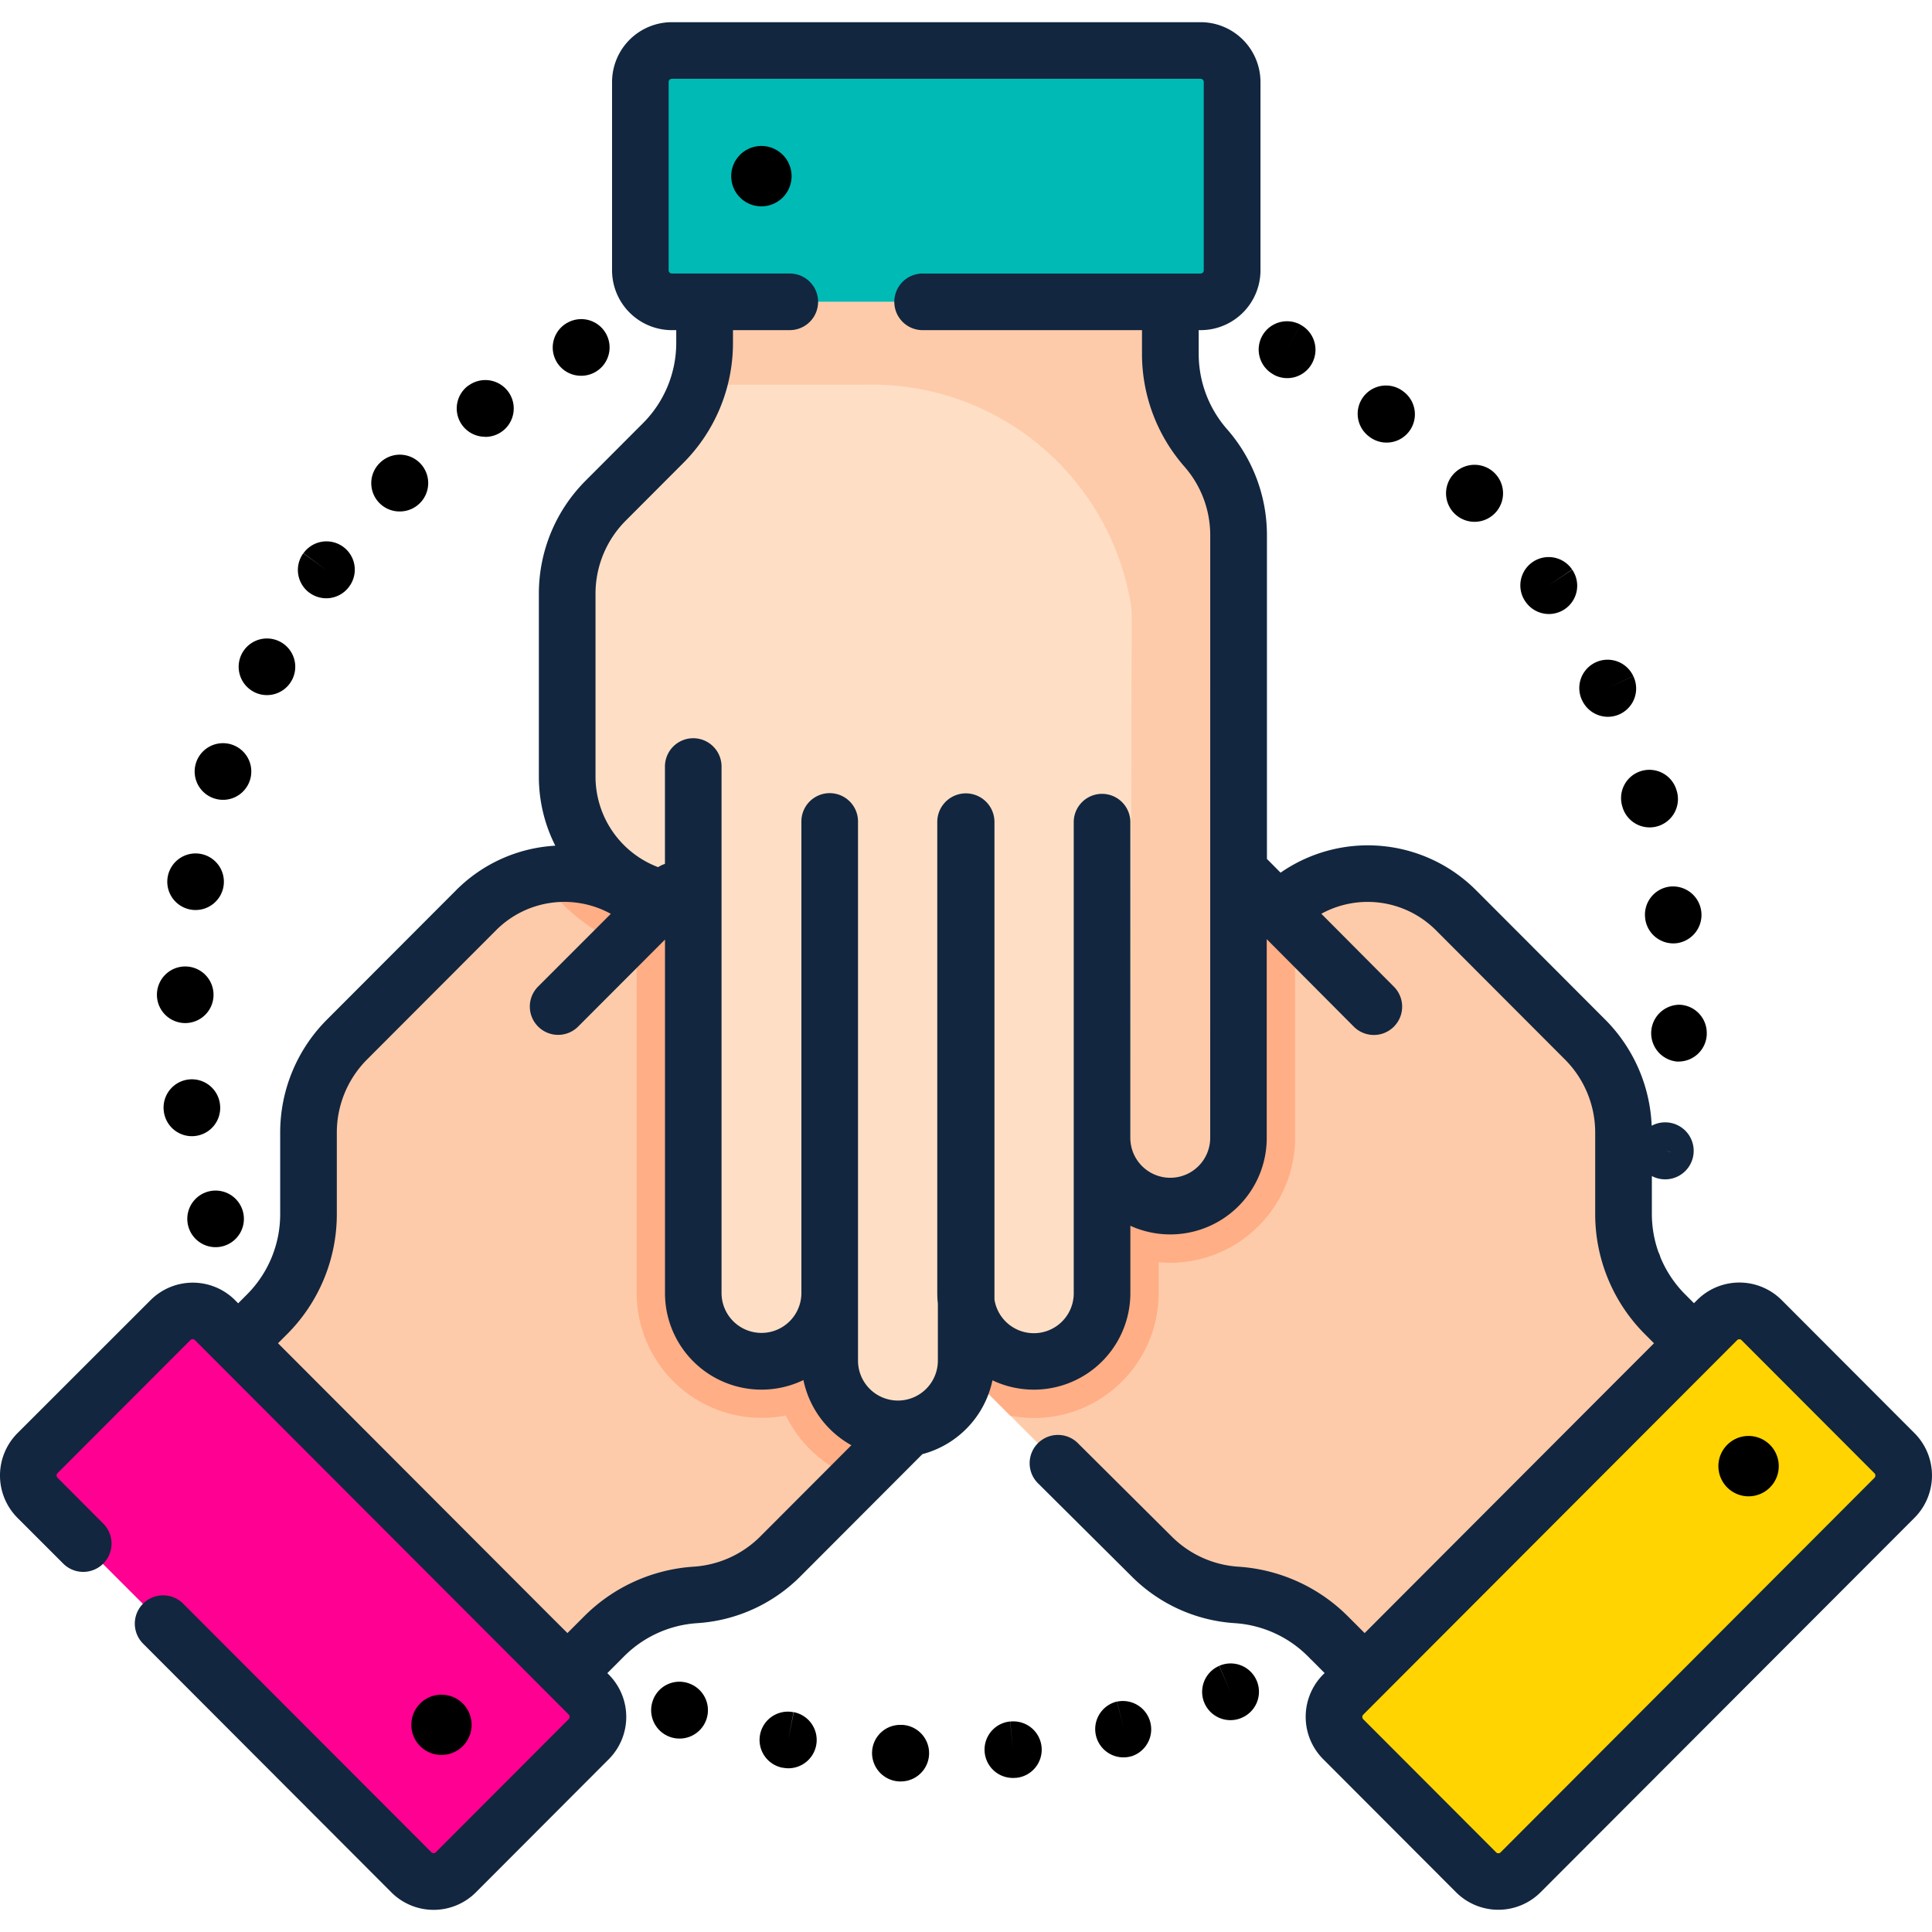 <svg xmlns="http://www.w3.org/2000/svg" xmlns:xlink="http://www.w3.org/1999/xlink" width="85" height="85" viewBox="0 0 85 85">
  <defs>
    <clipPath id="clip-path">
      <rect id="Rectángulo_23161" data-name="Rectángulo 23161" width="85" height="85" transform="translate(285 2365)" fill="#fff" stroke="#707070" stroke-width="1"/>
    </clipPath>
  </defs>
  <g id="Grupo_82176" data-name="Grupo 82176" transform="translate(-758 -1979)">
    <g id="Enmascarar_grupo_95" data-name="Enmascarar grupo 95" transform="translate(473 -386)" clip-path="url(#clip-path)">
      <g id="united" transform="translate(285 2365.976)">
        <path id="Trazado_181318" data-name="Trazado 181318" d="M50.64,67.5,31.893,48.751a3,3,0,1,1,4.245-4.245l-4.827-4.827a3,3,0,0,1-.881-2.124,3.083,3.083,0,0,1,.038-.481,3,3,0,0,1,4.8-1.888l-1.837-1.837a3,3,0,0,1-.882-2.126,2.868,2.868,0,0,1,.04-.488A3,3,0,0,1,37.68,29.1l2.1,2.1a3,3,0,1,1,4.245-4.245L56.211,39.145l.034-.049a5.489,5.489,0,0,1,7.77.006L69.7,44.783A5.83,5.83,0,0,1,71.4,48.9l0,3.554a6.273,6.273,0,0,0,1.838,4.431l1.267,1.267L60.023,72.636,58.4,71.017a6.275,6.275,0,0,0-4.027-1.824,5.822,5.822,0,0,1-3.738-1.7Zm0,0" fill="#fecbaa"/>
        <path id="Trazado_181319" data-name="Trazado 181319" d="M59.082,73.577,75.527,57.131a1.387,1.387,0,0,1,1.962,0l5.857,5.857a1.388,1.388,0,0,1,0,1.962L66.9,81.4a1.388,1.388,0,0,1-1.962,0l-5.857-5.857a1.387,1.387,0,0,1,0-1.962Zm0,0" fill="#ffd400"/>
        <path id="Trazado_181320" data-name="Trazado 181320" d="M34.357,67.5,53.1,48.753a3,3,0,1,0-4.246-4.245l4.827-4.827a3,3,0,0,0-3.96-4.493l1.837-1.837a3,3,0,0,0,.882-2.126,2.863,2.863,0,0,0-.04-.488,2.991,2.991,0,0,0-2.484-2.475,3,3,0,0,0-2.6.842l-2.1,2.1a3,3,0,0,0,.843-2.6,2.971,2.971,0,0,0-.839-1.645,3,3,0,0,0-4.248,0L28.786,39.146l-.034-.048a5.489,5.489,0,0,0-7.77.006L15.3,44.785A5.827,5.827,0,0,0,13.594,48.9l0,3.554a6.268,6.268,0,0,1-1.838,4.431l-1.267,1.267L24.974,72.638l1.619-1.619a6.275,6.275,0,0,1,4.027-1.824,5.829,5.829,0,0,0,3.738-1.7Zm0,0" fill="#fecbaa"/>
        <path id="Trazado_181321" data-name="Trazado 181321" d="M25.916,73.579,9.47,57.133a1.387,1.387,0,0,0-1.962,0L1.65,62.99a1.388,1.388,0,0,0,0,1.962L18.1,81.4a1.387,1.387,0,0,0,1.962,0l5.857-5.857a1.388,1.388,0,0,0,0-1.962Zm0,0" fill="#ff0092"/>
        <path id="Trazado_181322" data-name="Trazado 181322" d="M54.489,22.571V49.083a3,3,0,1,1-6,0V55.91a3,3,0,0,1-5.977.377v2.6a3,3,0,0,1-.88,2.126,2.815,2.815,0,0,1-.374.317A3,3,0,0,1,36.5,58.885V55.91a3,3,0,1,1-6,0V38.68l-.058.01a5.49,5.49,0,0,1-5.49-5.5V25.158a5.831,5.831,0,0,1,1.7-4.116l2.51-2.515A6.273,6.273,0,0,0,31,14.094V12.3H51.487v2.289a6.279,6.279,0,0,0,1.557,4.137,5.824,5.824,0,0,1,1.445,3.842Zm0,0" fill="#fedfc5"/>
        <path id="Trazado_181323" data-name="Trazado 181323" d="M53.108,44.5a3,3,0,0,0-4.248,0l4.827-4.827a3,3,0,0,0-3.96-4.493l1.837-1.837a3,3,0,0,0,.881-2.126,2.8,2.8,0,0,0-.04-.488A3,3,0,0,0,47.318,29.1l-2.1,2.1a3,3,0,1,0-4.245-4.245L28.786,39.146l-.034-.048A5.469,5.469,0,0,0,23.78,37.6a8.055,8.055,0,0,0,4.23,3.2V55.91A5.5,5.5,0,0,0,34.574,61.3a5.5,5.5,0,0,0,3.185,2.8L53.1,48.752a3,3,0,0,0,0-4.248Zm0,0" fill="#ffae85"/>
        <path id="Trazado_181324" data-name="Trazado 181324" d="M56.977,49.083v-10.6a5.5,5.5,0,0,0-.733.616l-.034.048L44.027,26.961a3,3,0,0,0-4.248,0,3,3,0,0,0,0,4.248l-2.1-2.1a3,3,0,0,0-5.088,1.632,2.862,2.862,0,0,0-.04.488,3,3,0,0,0,.882,2.126l1.837,1.837a3,3,0,0,0-3.96,4.493l4.827,4.827a3,3,0,1,0-4.244,4.245L44.451,61.31a5.513,5.513,0,0,0,1.032.1,5.443,5.443,0,0,0,3.213-1.04,5.491,5.491,0,0,0,2.279-4.457V54.557q.254.023.512.023a5.5,5.5,0,0,0,5.491-5.5Zm0,0" fill="#ffae85"/>
        <path id="Trazado_181325" data-name="Trazado 181325" d="M54.489,22.571V49.083a3,3,0,0,1-3,3.006c-.045,0-.093,0-.141,0a2.97,2.97,0,0,1-1.612-.564l0,0a3,3,0,0,1-1.245-2.437V55.91a3,3,0,0,1-5.977.377v2.6a3,3,0,0,1-.88,2.126,2.815,2.815,0,0,1-.374.317A3,3,0,0,1,36.5,58.885V55.91a3,3,0,1,1-6,0V38.68l-.058.01a5.49,5.49,0,0,1-5.49-5.5V25.158a5.831,5.831,0,0,1,1.7-4.116l2.51-2.515A6.285,6.285,0,0,0,31,14.094V12.3H51.487v2.289a5.656,5.656,0,0,0,.2,1.549,6.236,6.236,0,0,0,1.359,2.588,5.871,5.871,0,0,1,1.445,3.842Zm0,0" fill="#fedfc5"/>
        <path id="Trazado_181326" data-name="Trazado 181326" d="M54.489,22.571V49.083a3,3,0,0,1-3,3.006c-.045,0-.093,0-.141,0a2.97,2.97,0,0,1-1.612-.564l.051-25.548a3.917,3.917,0,0,0-.1-.709,11.548,11.548,0,0,0-11.552-9.319H30.716A6.251,6.251,0,0,0,31,14.094V12.3H51.487v2.289a5.656,5.656,0,0,0,.2,1.549,6.236,6.236,0,0,0,1.359,2.588,5.871,5.871,0,0,1,1.445,3.842Zm0,0" fill="#fecbaa"/>
        <path id="Trazado_181327" data-name="Trazado 181327" d="M52.818,12.3H29.56a1.388,1.388,0,0,1-1.387-1.388V2.633A1.388,1.388,0,0,1,29.56,1.245H52.818a1.388,1.388,0,0,1,1.387,1.388v8.283A1.388,1.388,0,0,1,52.818,12.3Zm0,0" fill="#00bab5"/>
        <path id="Trazado_181328" data-name="Trazado 181328" d="M34.923,74.356l-.25,1.22.241-1.221a1.245,1.245,0,1,0-.481,2.443l.023,0a1.269,1.269,0,0,0,.235.023,1.246,1.246,0,0,0,.232-2.469Zm0,0"/>
        <path id="Trazado_181329" data-name="Trazado 181329" d="M44.443,74.756,44.567,76l-.128-1.238a1.245,1.245,0,0,0,.126,2.484c.043,0,.086,0,.129-.006l.034,0a1.245,1.245,0,0,0-.285-2.474Zm0,0"/>
        <path id="Trazado_181330" data-name="Trazado 181330" d="M39.676,74.913h-.018A1.238,1.238,0,0,0,38.368,76.1a1.252,1.252,0,0,0,1.2,1.3h.058a1.245,1.245,0,0,0,.055-2.489Zm0,0"/>
        <path id="Trazado_181331" data-name="Trazado 181331" d="M30.324,73.091l-.016-.006a1.238,1.238,0,0,0-1.585.754,1.249,1.249,0,1,0,1.6-.748Zm0,0"/>
        <path id="Trazado_181332" data-name="Trazado 181332" d="M49.142,73.885l.307,1.207-.311-1.206a1.245,1.245,0,1,0,.621,2.411l.033-.008a1.245,1.245,0,0,0-.65-2.4Zm0,0"/>
        <path id="Trazado_181333" data-name="Trazado 181333" d="M53.643,72.315l.494,1.143-.5-1.141a1.245,1.245,0,1,0,.994,2.283l.03-.014a1.245,1.245,0,0,0-1.021-2.271Zm0,0"/>
        <path id="Trazado_181334" data-name="Trazado 181334" d="M25.568,15.556a1.246,1.246,0,1,0-.582-2.345l-.015.008a1.243,1.243,0,0,0,.6,2.337Zm0,0"/>
        <path id="Trazado_181335" data-name="Trazado 181335" d="M11.165,29.463a1.245,1.245,0,0,0,1.682-.525l.022-.043a1.245,1.245,0,1,0-1.7.568Zm0,0"/>
        <path id="Trazado_181336" data-name="Trazado 181336" d="M9.412,34.147a1.243,1.243,0,0,0,1.578-.78l.016-.049a1.246,1.246,0,1,0-1.595.829Zm0,0"/>
        <path id="Trazado_181337" data-name="Trazado 181337" d="M13.622,25.107a1.244,1.244,0,0,0,1.739-.274l.016-.022a1.245,1.245,0,0,0-2.026-1.448l1,.738-1.007-.733a1.245,1.245,0,0,0,.274,1.739Zm0,0"/>
        <path id="Trazado_181338" data-name="Trazado 181338" d="M21.341,18.245a1.25,1.25,0,1,0-.721-2.263L20.589,16a1.246,1.246,0,0,0,.752,2.24Zm0,0"/>
        <path id="Trazado_181339" data-name="Trazado 181339" d="M8.3,53.03a1.245,1.245,0,1,0-.016-.054l.016.054Zm0,0"/>
        <path id="Trazado_181340" data-name="Trazado 181340" d="M17.58,21.526a1.249,1.249,0,1,0-.87-2.135l-.021.021a1.244,1.244,0,0,0,.89,2.114Zm0,0"/>
        <path id="Trazado_181341" data-name="Trazado 181341" d="M9.677,47.6a1.245,1.245,0,0,0-2.471.308l.007.05A1.245,1.245,0,0,0,9.677,47.6Zm0,0"/>
        <path id="Trazado_181342" data-name="Trazado 181342" d="M8.113,44.035H8.15a1.245,1.245,0,0,0,1.244-1.209v-.053a1.245,1.245,0,1,0-1.283,1.261Zm0,0"/>
        <path id="Trazado_181343" data-name="Trazado 181343" d="M8.386,39.042a1.285,1.285,0,0,0,.221.019,1.246,1.246,0,0,0,1.224-1.026c0-.018.006-.036.008-.054a1.245,1.245,0,1,0-1.454,1.061Zm0,0"/>
        <path id="Trazado_181344" data-name="Trazado 181344" d="M67.12,25.5a1.245,1.245,0,0,0,2.05-1.414l-1.035.693,1.031-.7a1.245,1.245,0,0,0-2.062,1.4Zm0,0"/>
        <path id="Trazado_181345" data-name="Trazado 181345" d="M73.479,38.029a1.245,1.245,0,0,0-1.1,1.377l.006.054a1.246,1.246,0,0,0,1.231,1.069,1.272,1.272,0,0,0,.178-.012,1.254,1.254,0,0,0-.318-2.487Zm0,0"/>
        <path id="Trazado_181346" data-name="Trazado 181346" d="M71.378,34.516l.005.016a1.245,1.245,0,0,0,1.194.894,1.226,1.226,0,0,0,.351-.051,1.245,1.245,0,0,0,.844-1.546l-.005-.016a1.245,1.245,0,1,0-2.389.7Zm0,0"/>
        <path id="Trazado_181347" data-name="Trazado 181347" d="M69.619,29.86a1.252,1.252,0,0,0,1.123.7,1.244,1.244,0,0,0,1.115-1.791l-1.128.526,1.127-.529A1.245,1.245,0,0,0,69.6,29.823Zm0,0"/>
        <path id="Trazado_181348" data-name="Trazado 181348" d="M63.984,21.611a1.254,1.254,0,1,0-.038-.04Zm0,0"/>
        <path id="Trazado_181349" data-name="Trazado 181349" d="M73.883,43.228a1.253,1.253,0,0,0-.106,2.5l.071,0a1.245,1.245,0,0,0,1.242-1.176l0-.051A1.243,1.243,0,0,0,73.883,43.228Zm0,0"/>
        <path id="Trazado_181350" data-name="Trazado 181350" d="M56.022,15.5l.03.016A1.24,1.24,0,0,0,57.729,15a1.249,1.249,0,0,0-.506-1.685l-.6,1.089.6-1.092a1.245,1.245,0,1,0-1.2,2.184Zm0,0"/>
        <path id="Trazado_181351" data-name="Trazado 181351" d="M60.233,18.228l.019.015a1.245,1.245,0,0,0,1.505-1.984l-.008-.006a1.245,1.245,0,1,0-1.516,1.975Zm0,0"/>
        <path id="Trazado_181352" data-name="Trazado 181352" d="M84.232,62.078l-5.845-5.855a2.629,2.629,0,0,0-3.723,0l-.136.136-.384-.384a5.026,5.026,0,0,1-1.09-1.631,1.213,1.213,0,0,0-.089-.231,5.035,5.035,0,0,1-.29-1.691V50.765a1.254,1.254,0,1,0-.008-2.213A7.02,7.02,0,0,0,70.61,43.87l-5.67-5.68a6.728,6.728,0,0,0-8.6-.772l-.6-.605V22.571a7.07,7.07,0,0,0-1.754-4.663,5.025,5.025,0,0,1-1.248-3.316V13.549h.086a2.635,2.635,0,0,0,2.632-2.633V2.633A2.636,2.636,0,0,0,52.818,0H29.56a2.635,2.635,0,0,0-2.632,2.633v8.283a2.635,2.635,0,0,0,2.632,2.633h.192v.546a5,5,0,0,1-1.469,3.553l-2.51,2.515a7.025,7.025,0,0,0-2.065,5v8.033a6.714,6.714,0,0,0,.723,3.035,6.686,6.686,0,0,0-4.369,1.964l-5.67,5.68a7.026,7.026,0,0,0-2.065,5v3.556a5,5,0,0,1-1.469,3.553l-.379.38,0,0-.135-.136a2.629,2.629,0,0,0-3.723,0L.768,62.078a2.64,2.64,0,0,0,0,3.724l2,2a1.245,1.245,0,1,0,1.762-1.759l-2-2.005a.144.144,0,0,1,0-.2l5.846-5.855a.14.14,0,0,1,.2,0L9.591,59h0L23.467,72.9l1.554,1.558a.144.144,0,0,1,0,.2l-5.845,5.855a.14.14,0,0,1-.2,0L8.058,69.578a1.245,1.245,0,1,0-1.763,1.759l10.921,10.94a2.629,2.629,0,0,0,3.723,0l5.845-5.855a2.639,2.639,0,0,0,0-3.723l-.064-.064.737-.739a5,5,0,0,1,3.221-1.46,7.045,7.045,0,0,0,4.534-2.056L40.582,63a4.263,4.263,0,0,0,3.082-3.248,4.245,4.245,0,0,0,6.067-3.842V52.953a4.244,4.244,0,0,0,6-3.87v-8.74l3.83,3.849a1.245,1.245,0,0,0,1.765-1.757l-3.193-3.209a4.241,4.241,0,0,1,5.041.724l5.67,5.68a4.552,4.552,0,0,1,1.338,3.236v3.556a7.47,7.47,0,0,0,2.2,5.313l.387.387L70.962,59.93,60.039,70.873l-.609-.61-.019-.018-.107-.108a7.5,7.5,0,0,0-4.822-2.185,4.566,4.566,0,0,1-2.936-1.333l-4.091-4.069A1.245,1.245,0,1,0,45.7,64.314l4.089,4.066a7.046,7.046,0,0,0,4.534,2.056,5.006,5.006,0,0,1,3.22,1.46l.06.06a1.2,1.2,0,0,0,.1.1l.574.575-.064.064a2.639,2.639,0,0,0,0,3.723l5.845,5.855a2.63,2.63,0,0,0,3.724,0L84.231,65.8a2.639,2.639,0,0,0,0-3.723ZM73.51,49.7l-.023,0-.227-.046ZM33.45,66.621a4.557,4.557,0,0,1-2.932,1.33A7.5,7.5,0,0,0,25.7,70.136l-.735.736L24.3,70.21l-.025-.025L12.232,58.121l.387-.387a7.47,7.47,0,0,0,2.2-5.313V48.865a4.549,4.549,0,0,1,1.338-3.236l5.67-5.68a4.24,4.24,0,0,1,5.047-.72l-3.2,3.2a1.245,1.245,0,0,0,1.763,1.759l3.82-3.827V55.91a4.246,4.246,0,0,0,6.09,3.831,4.267,4.267,0,0,0,2.11,2.867ZM53.244,49.084a1.757,1.757,0,1,1-3.514,0V35.195a1.245,1.245,0,0,0-2.49,0V55.91a1.755,1.755,0,0,1-3.488.291V35.18a1.258,1.258,0,0,0-2.516.014V55.91a4.269,4.269,0,0,0,.026.467v2.509a1.756,1.756,0,1,1-3.513,0V35.165a1.245,1.245,0,0,0-2.491,0V55.91a1.756,1.756,0,1,1-3.513,0V32.748a1.245,1.245,0,1,0-2.49,0v4.284a1.222,1.222,0,0,0-.3.143A4.261,4.261,0,0,1,26.2,33.191V25.158a4.552,4.552,0,0,1,1.338-3.236l2.51-2.515a7.468,7.468,0,0,0,2.2-5.313v-.546h2.5a1.245,1.245,0,1,0,0-2.49H29.56a.143.143,0,0,1-.142-.143V2.633a.143.143,0,0,1,.142-.143H52.818a.143.143,0,0,1,.143.143v8.283a.142.142,0,0,1-.143.143H40.591a1.245,1.245,0,0,0,0,2.49h9.652v1.043a7.518,7.518,0,0,0,1.865,4.959,4.578,4.578,0,0,1,1.137,3.02ZM82.469,64.042,66.022,80.518a.133.133,0,0,1-.1.042.135.135,0,0,1-.1-.042l-5.845-5.855a.144.144,0,0,1,0-.2l.941-.943h0l9.548-9.564,5.958-5.968a.139.139,0,0,1,.2,0l5.846,5.855A.144.144,0,0,1,82.469,64.042Zm0,0" fill="#12263f"/>
        <path id="Trazado_181353" data-name="Trazado 181353" d="M33.5,5.446a1.328,1.328,0,1,0,1.326,1.328A1.328,1.328,0,0,0,33.5,5.446Zm0,0"/>
        <path id="Trazado_181354" data-name="Trazado 181354" d="M76.932,62.2a1.328,1.328,0,1,0,1.326,1.328A1.329,1.329,0,0,0,76.932,62.2Zm0,0"/>
        <path id="Trazado_181355" data-name="Trazado 181355" d="M20.749,74.907a1.326,1.326,0,1,0-1.326,1.328A1.328,1.328,0,0,0,20.749,74.907Zm0,0"/>
      </g>
    </g>
  </g>
</svg>
